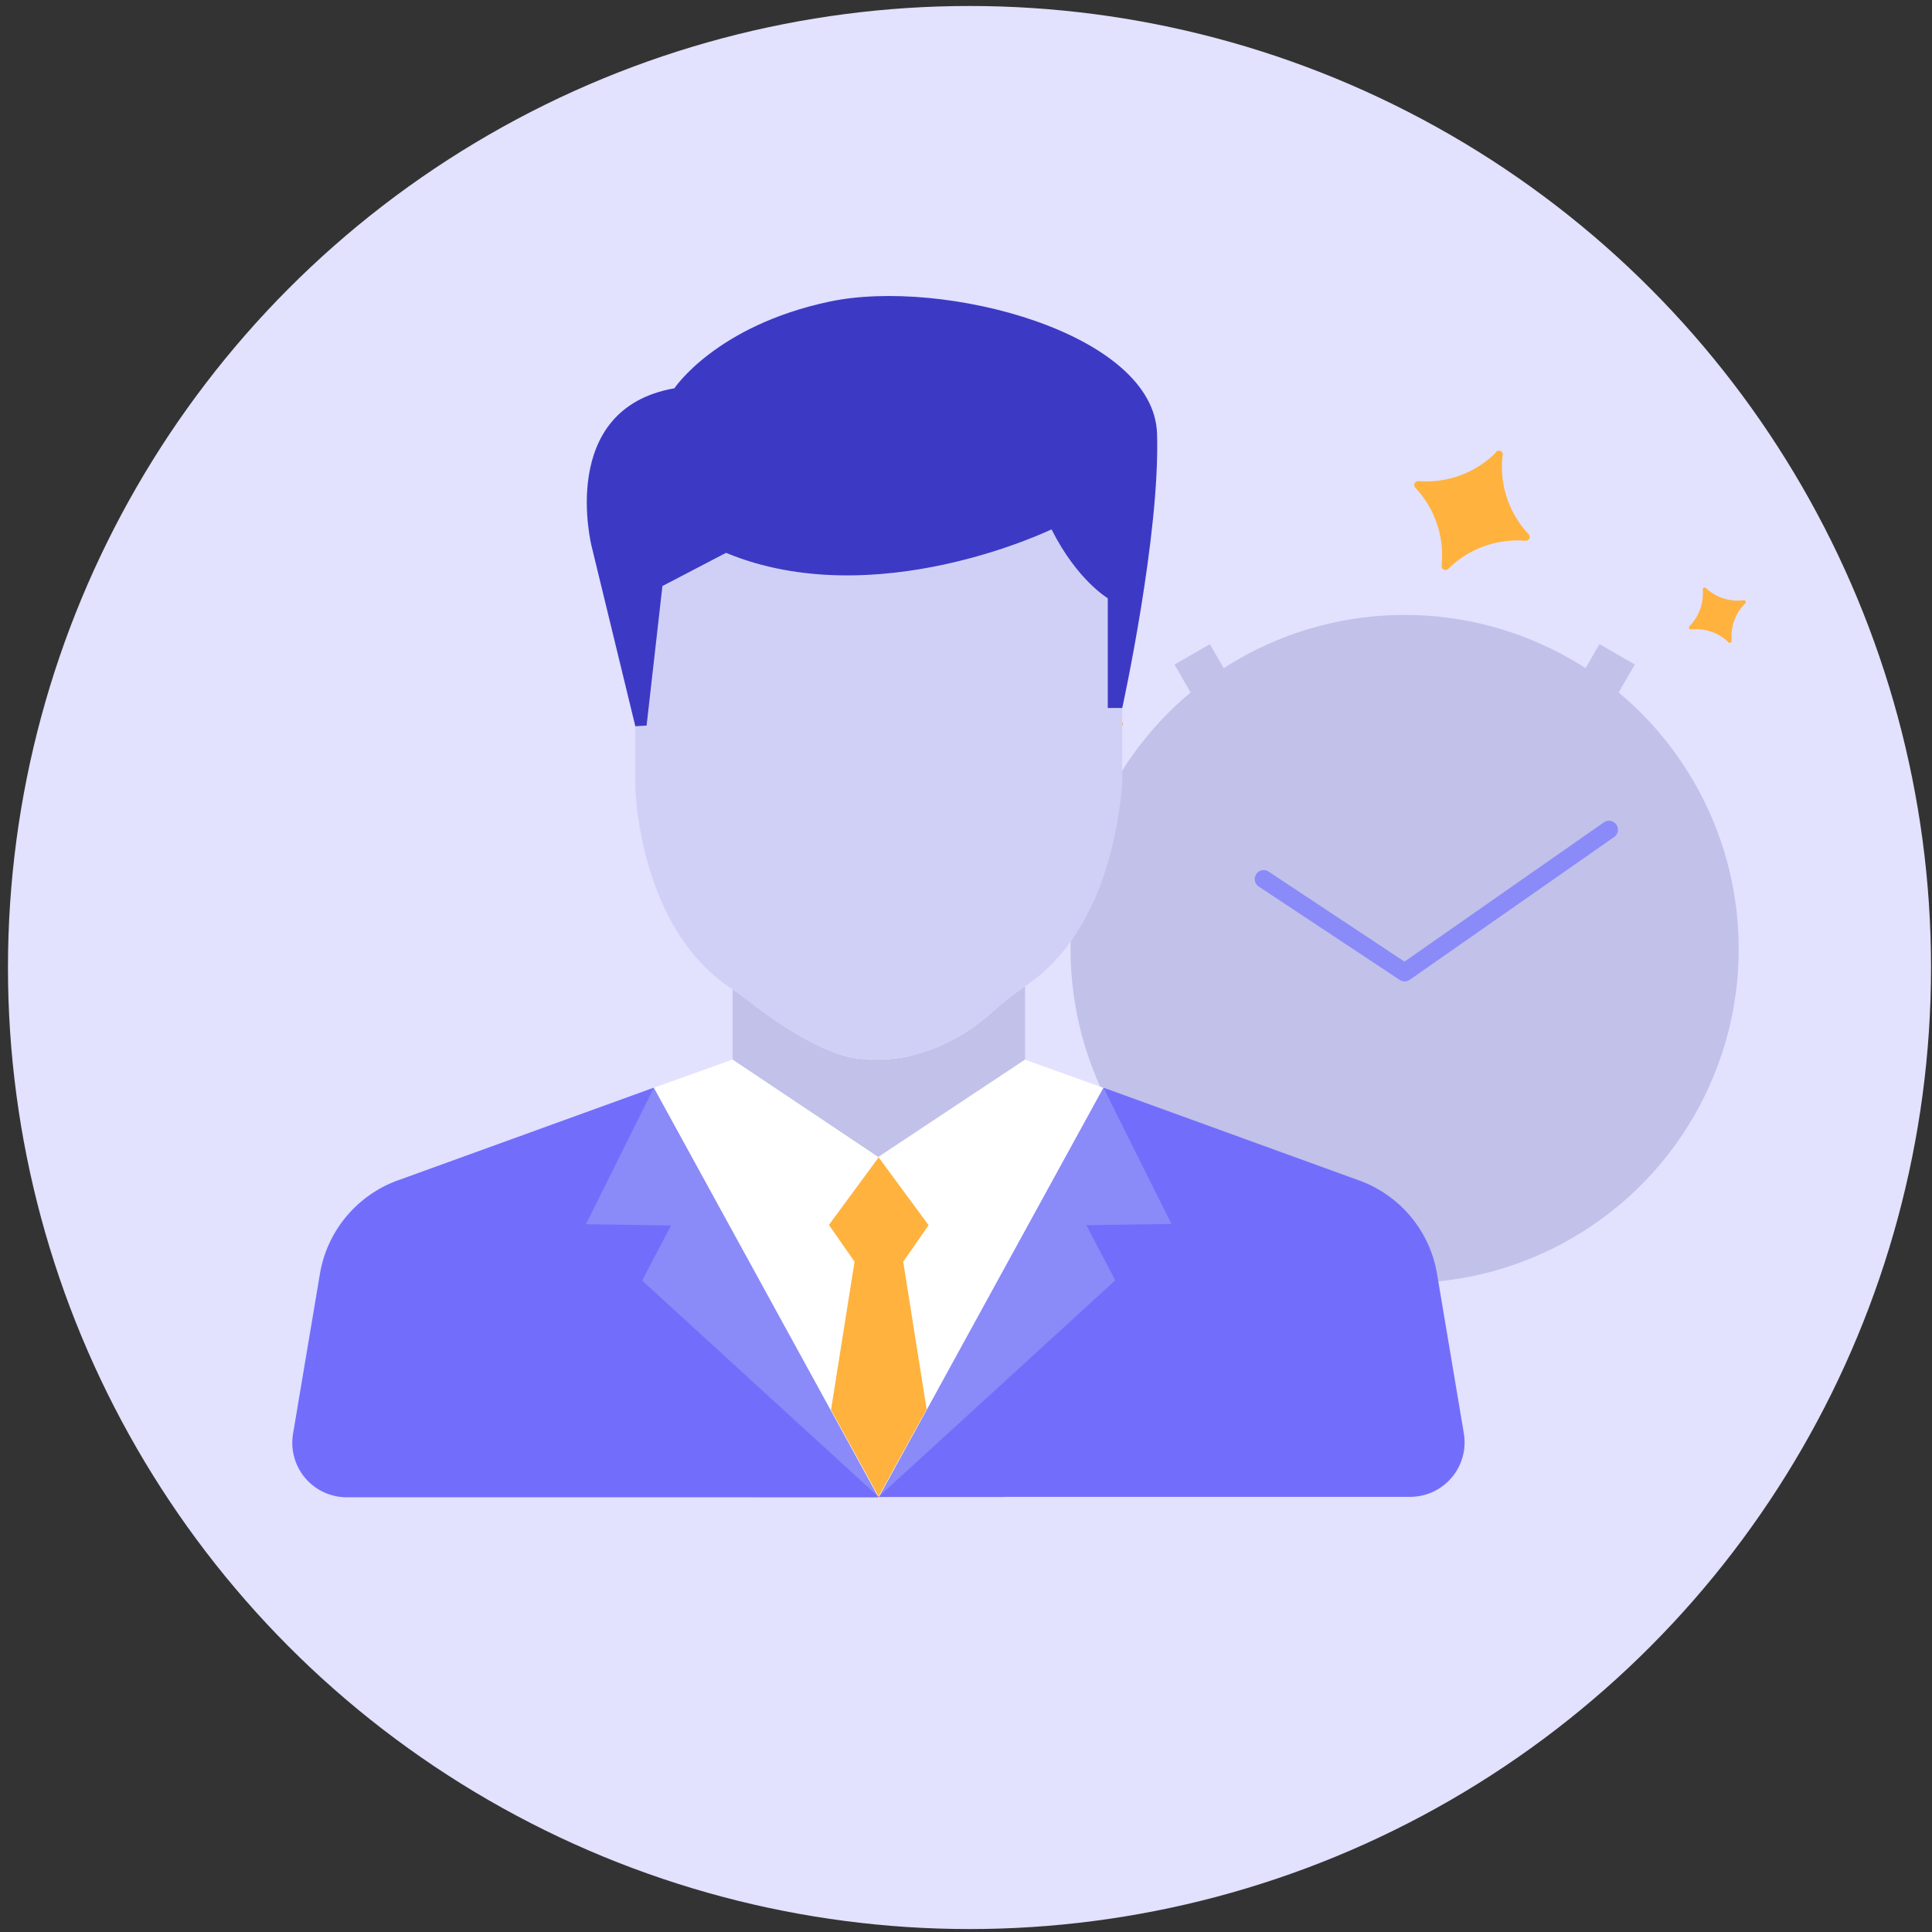 <svg xmlns="http://www.w3.org/2000/svg" width="90" height="90" viewBox="0 0 90 90">
    <rect x="0" y="0" width="90" height="90" fill="#333333" stroke="none"/>
    <g fill="none" fill-rule="evenodd">
        <circle cx="45.163" cy="45.071" r="44.792" fill="#E2E1FE"/>
        <g transform="translate(13.616 13.789)">
            <path fill="#FFB23D" fill-rule="nonzero" d="M56.046 7.315a4.583 4.583 0 0 1-3.579 1.309.183.183 0 0 0-.15.308 4.583 4.583 0 0 1 1.22 3.63.183.183 0 0 0 .31.15 4.583 4.583 0 0 1 3.6-1.31.183.183 0 0 0 .145-.307 4.583 4.583 0 0 1-1.217-3.634.18.18 0 1 0-.329-.146zM67.575 14.178a2.162 2.162 0 0 1-1.725-.575.088.088 0 0 0-.145.07 2.18 2.18 0 0 1-.621 1.713.087.087 0 0 0 .07.146 2.2 2.2 0 0 1 1.73.575.089.089 0 0 0 .166-.062 2.196 2.196 0 0 1 .617-1.713.09.09 0 0 0-.092-.154zM38.334 17.99c-.531.35-1.19.45-1.8.271a.087.087 0 0 0-.096.13 2.2 2.2 0 0 1 .225 1.808.083.083 0 0 0 .13.096 2.2 2.2 0 0 1 1.8-.271.087.087 0 0 0 .095-.13 2.175 2.175 0 0 1-.225-1.804.087.087 0 0 0-.13-.1z"/>
            <circle cx="51.817" cy="30.42" r="15.563" fill="#C1C1EA" fill-rule="nonzero"/>
            <path stroke="#8A8AF9" stroke-linecap="round" stroke-linejoin="round" stroke-width=".833" d="M45.25 27.161l6.567 4.35 9.52-6.65"/>
            <path fill="#C1C1EA" fill-rule="nonzero" d="M41.098 17.17l1.646-.95 1.358 2.352-1.645.95zM61.18 19.52l-1.645-.95 1.358-2.353 1.646.95z"/>
            <path fill="#FFF" fill-rule="nonzero" d="M21.425 35.157l-.92.413-3.663 1.312-4.925 4.304 2.546 12.1L27.3 55.95l11.363-4.488 3.22-10.062-3.874-4.434-3.888-1.395z"/>
            <path fill="#8A8AF9" fill-rule="nonzero" d="M14.325 38.978l2.517-2.096L27.3 55.95h-5.812l-10.504-8.213zM40.3 38.978l-2.516-2.096L27.325 55.95h5.813l10.508-8.213z"/>
            <path fill="#C1C1EA" fill-rule="nonzero" d="M27.296 40.107l6.838-4.537v-3.413c-.517.35-1.009.735-1.471 1.154-2.98 2.692-5.9 2.23-5.9 2.23-1.78.045-4.317-1.78-5.417-2.63-.275-.216-.558-.416-.833-.616v3.275l6.783 4.537z"/>
            <path fill="#F6C358" fill-rule="nonzero" d="M27.313 40.12l-2.196 2.991z"/>
            <path fill="#D0D0F7" fill-rule="nonzero" d="M26.755 35.54s2.916.463 5.9-2.229c.462-.42.953-.805 1.47-1.154l.15-.108c1.317-.884 3.85-3.334 4.388-9.33v-7.924a5 5 0 0 0-3.28-3.925l-4.45-1.559a3.75 3.75 0 0 0-2.553.03c-.921.35-2.138.804-2.917 1.05a3.75 3.75 0 0 1-1.133.174H20.1a5.158 5.158 0 0 0-4.12 4.121v8.217s.141 6.487 4.437 9.33l.088.062c.291.195.575.416.833.616 1.1.85 3.63 2.675 5.417 2.63z"/>
            <path fill="#D5D6DB" fill-rule="nonzero" d="M25.117 43.111l-.092.125 2.288-3.104v-.012z"/>
            <path fill="#FFB23D" fill-rule="nonzero" d="M29.55 51.861l-1.091-6.875 1.183-1.7-2.33-3.166v.012l-2.287 3.104-.025.038 1.192 1.712-1.096 6.904 2.217 4.034 2.237-4.063z"/>
            <path fill="#E56353" fill-rule="nonzero" d="M27.33 55.949l.212-.213-.22.2zM27.309 55.936l-.221-.2.212.213zM27.305 55.953l.008.008.012-.008-.012-.008zM27.338 40.103l-.004.004h.004zM27.313 40.103v.017l.008-.005z"/>
            <path fill="#2F4859" fill-rule="nonzero" d="M27.305 55.953l.008-.008-.004-.009-.009.013z"/>
            <path fill="#3C3AC4" fill-rule="nonzero" d="M16.505 20.011l-.525.03-2.034-8.371S12.317 5.26 17.8 4.299c0 0 1.934-2.917 7.225-4.038 5.292-1.12 15.109 1.446 15.259 6.15.15 4.704-1.621 12.78-1.621 12.78h-.675v-5.113s-1.425-.833-2.62-3.208c0 0-8.197 3.983-15.163 1.095l-2.963 1.546-.737 6.5z"/>
            <path fill="#726EFB" fill-rule="nonzero" d="M54.58 53.011l-1.25-7.441a5.62 5.62 0 0 0-3.638-4.371l-11.904-4.321 3.167 6.35-3.963.058 1.346 2.567-10.796 9.875-.212.212h24.737a2.538 2.538 0 0 0 2.513-2.929z"/>
            <path fill="#3A556A" fill-rule="nonzero" d="M27.325 55.953l-.012.008h.025z"/>
            <path fill="#726EFB" fill-rule="nonzero" d="M27.305 55.953l-.213-.213-10.796-9.875 1.346-2.566-3.962-.059 3.162-6.362-11.925 4.32a5.625 5.625 0 0 0-3.633 4.372L.034 53.01a2.537 2.537 0 0 0 2.5 2.95h24.762l.009-.008z"/>
        </g>
    </g>
</svg>
